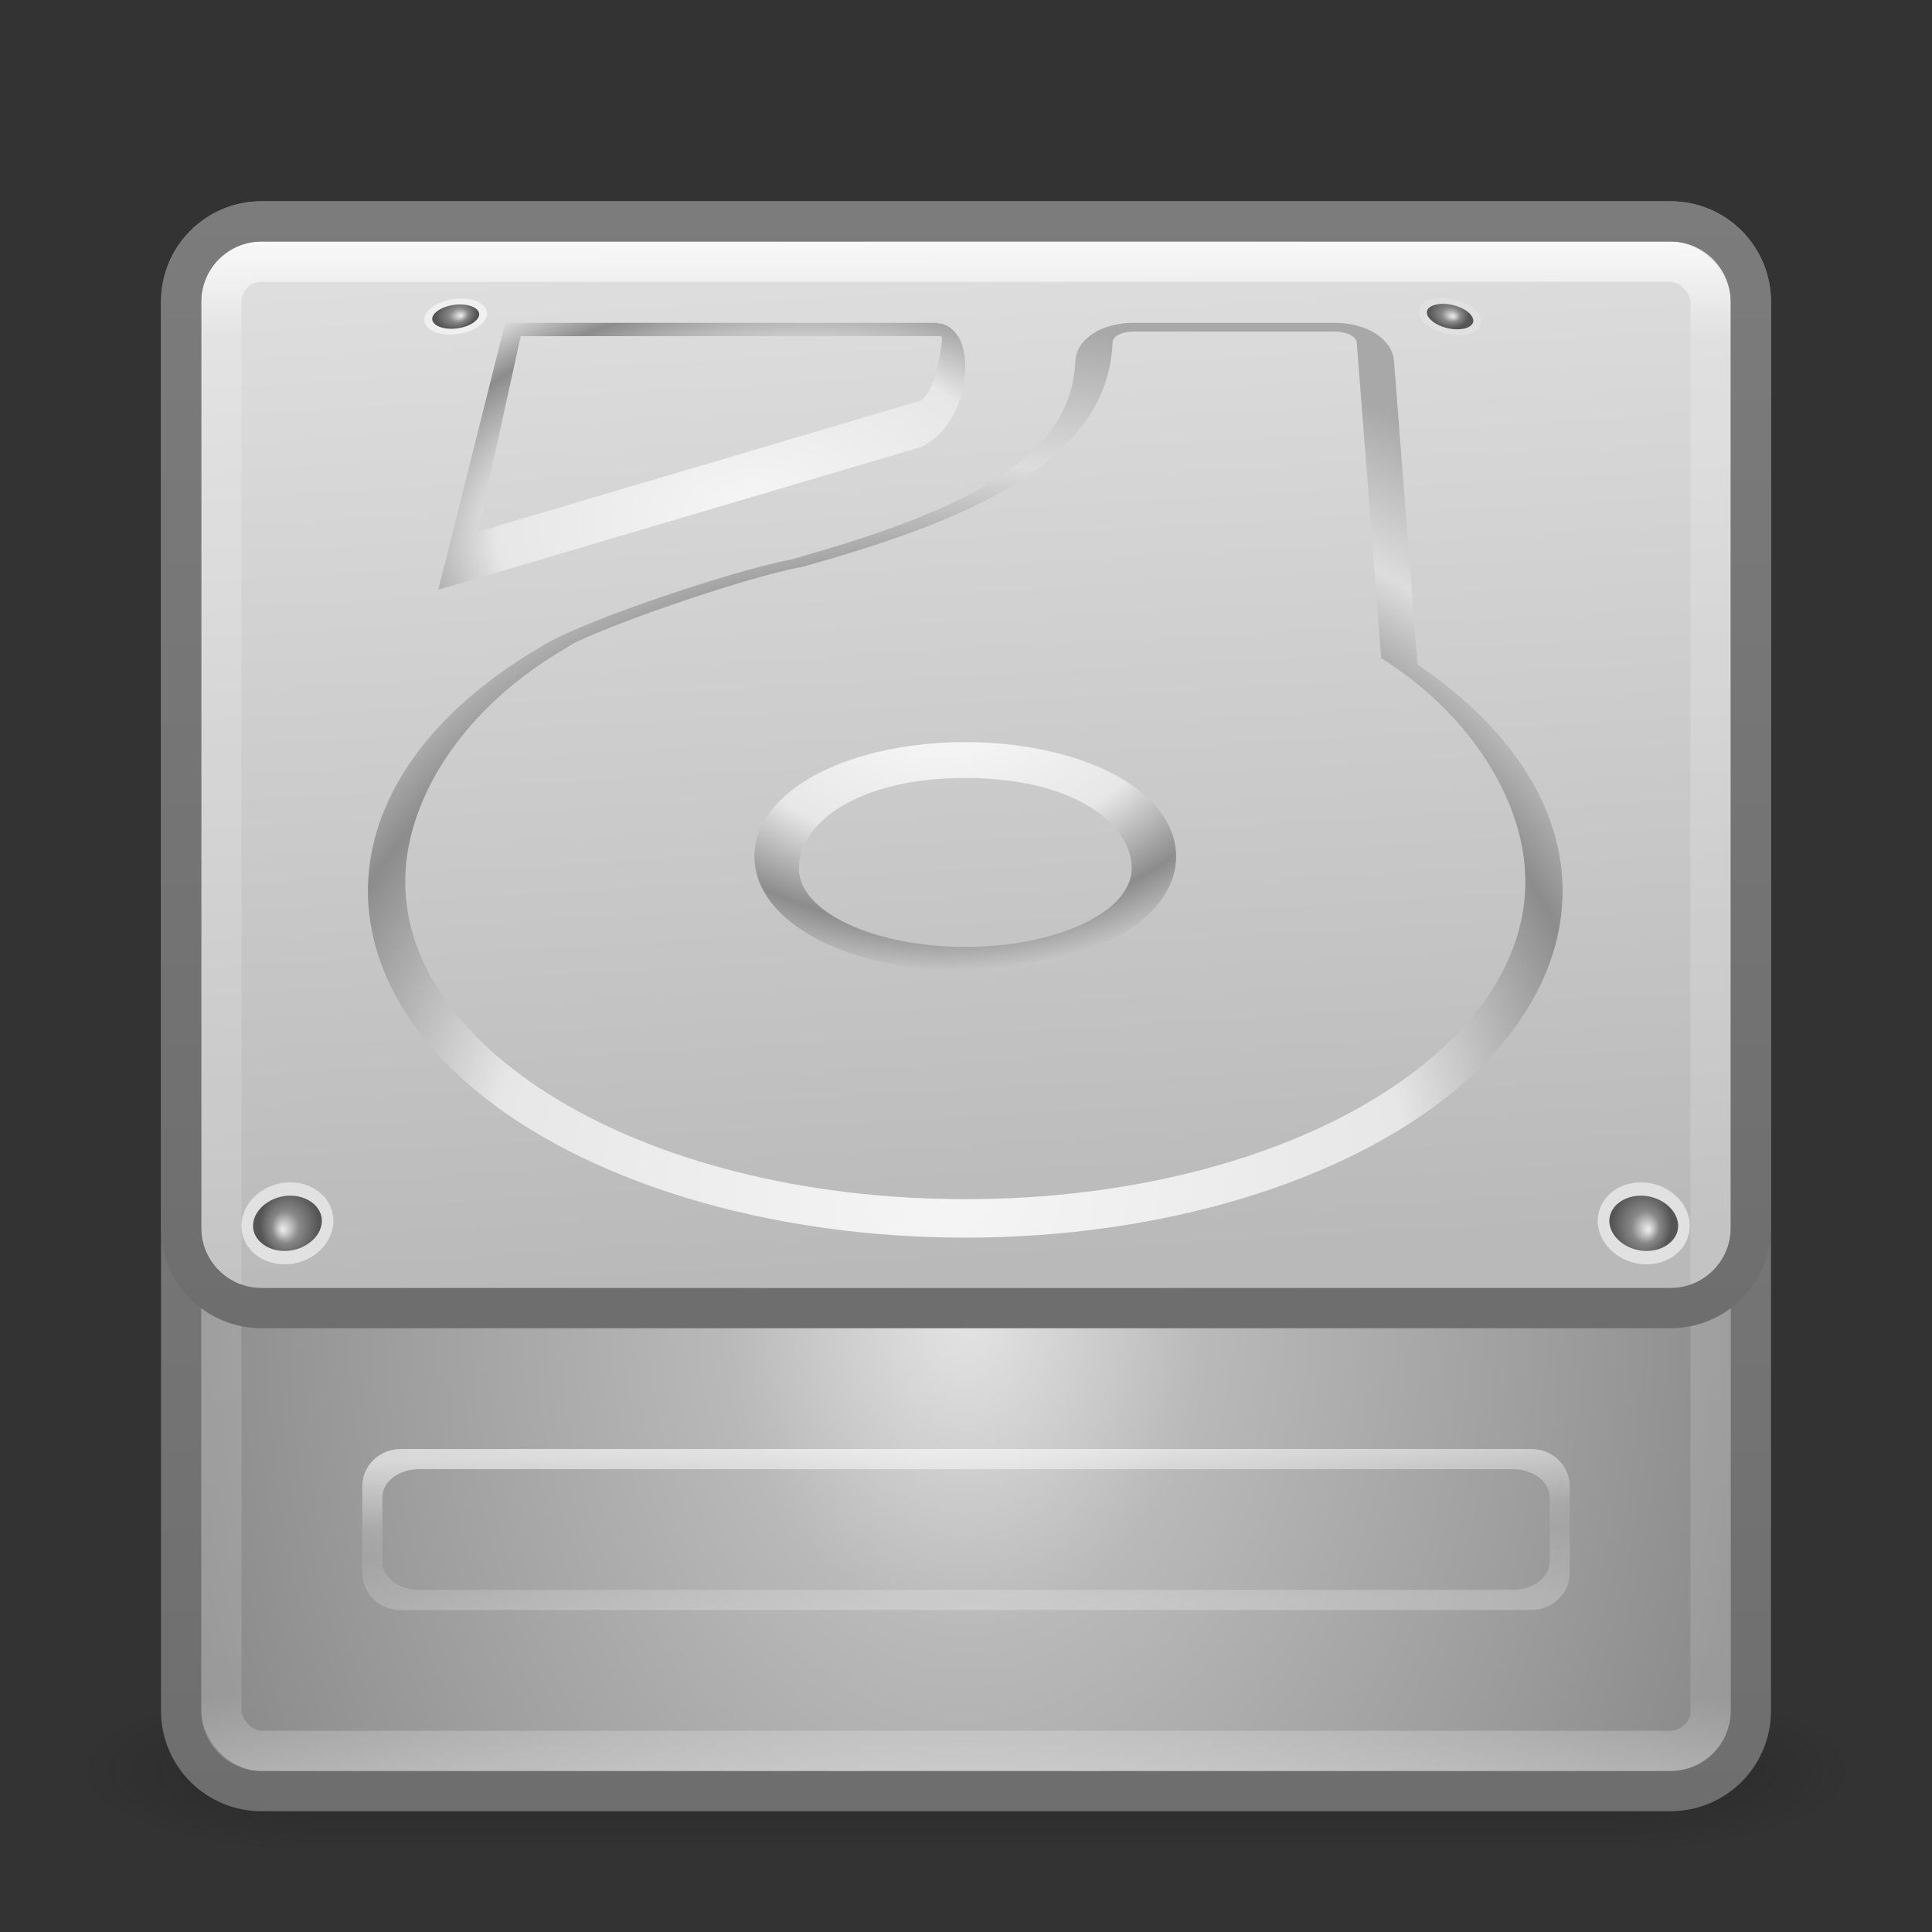 <?xml version="1.0" encoding="UTF-8" standalone="no"?>
<!-- Created with Inkscape (http://www.inkscape.org/) -->

<svg
   xmlns:dc="http://purl.org/dc/elements/1.1/"
   xmlns:cc="http://creativecommons.org/ns#"
   xmlns:rdf="http://www.w3.org/1999/02/22-rdf-syntax-ns#"
   xmlns:svg="http://www.w3.org/2000/svg"
   xmlns="http://www.w3.org/2000/svg"
   xmlns:xlink="http://www.w3.org/1999/xlink"
   xmlns:sodipodi="http://sodipodi.sourceforge.net/DTD/sodipodi-0.dtd"
   xmlns:inkscape="http://www.inkscape.org/namespaces/inkscape"
   version="1.1"
   width="48"
   height="48"
   id="svg4471"
   inkscape:version="0.91 r"
   sodipodi:docname="gnome-disks.svg">
  <rect width="100%" height="100%" fill="#333333" stroke="none"/>
  <sodipodi:namedview
     pagecolor="#ffc3ff"
     bordercolor="#666666"
     borderopacity="1"
     objecttolerance="10"
     gridtolerance="10"
     guidetolerance="10"
     inkscape:pageopacity="0"
     inkscape:pageshadow="2"
     inkscape:window-width="1600"
     inkscape:window-height="845"
     id="namedview114"
     showgrid="false"
     inkscape:zoom="1.75"
     inkscape:cx="25.589709"
     inkscape:cy="20.924566"
     inkscape:window-x="0"
     inkscape:window-y="30"
     inkscape:window-maximized="1"
     inkscape:current-layer="svg4471" />
  <defs
     id="defs4473">
    <linearGradient
       id="linearGradient4638">
      <stop
         offset="0"
         style="stop-color:#ffffff;stop-opacity:1"
         id="stop4640" />
      <stop
         offset="0.434"
         style="stop-color:#ffffff;stop-opacity:0.235"
         id="stop4642" />
      <stop
         offset="0.587"
         style="stop-color:#ffffff;stop-opacity:0.157"
         id="stop4644" />
      <stop
         offset="1"
         style="stop-color:#ffffff;stop-opacity:0.392"
         id="stop4646" />
    </linearGradient>
    <linearGradient
       x1="25.525"
       y1="35.429"
       x2="25.525"
       y2="15.738"
       id="linearGradient4330"
       xlink:href="#linearGradient3866-6"
       gradientUnits="userSpaceOnUse"
       gradientTransform="matrix(0.735,0,0,0.634,6.364,1.185)"
       spreadMethod="reflect" />
    <linearGradient
       id="linearGradient3866-6">
      <stop
         id="stop3868-7"
         style="stop-color:#969696;stop-opacity:1"
         offset="0" />
      <stop
         id="stop3872-0"
         style="stop-color:#858585;stop-opacity:0.635"
         offset="0.5" />
      <stop
         id="stop3870-0"
         style="stop-color:#939393;stop-opacity:0"
         offset="1" />
    </linearGradient>
    <linearGradient
       x1="24"
       y1="44"
       x2="24"
       y2="3.899"
       id="linearGradient4184"
       xlink:href="#linearGradient3856-8-9"
       gradientUnits="userSpaceOnUse"
       gradientTransform="matrix(-1,0,0,1,47.506,4.186)" />
    <linearGradient
       id="linearGradient3856-8-9">
      <stop
         id="stop3858-7-5"
         style="stop-color:#b67926;stop-opacity:1"
         offset="0" />
      <stop
         id="stop3860-2-2"
         style="stop-color:#eab41a;stop-opacity:1"
         offset="1" />
    </linearGradient>
    <linearGradient
       x1="24"
       y1="5"
       x2="24"
       y2="37.992"
       id="linearGradient3473-5"
       xlink:href="#linearGradient3924-803-9"
       gradientUnits="userSpaceOnUse"
       gradientTransform="translate(1.17e-5,1)" />
    <linearGradient
       id="linearGradient3924-803-9">
      <stop
         id="stop3252-4"
         style="stop-color:#ffffff;stop-opacity:1"
         offset="0" />
      <stop
         id="stop3254-4"
         style="stop-color:#ffffff;stop-opacity:0.235"
         offset="0.063" />
      <stop
         id="stop3256-1"
         style="stop-color:#ffffff;stop-opacity:0.157"
         offset="0.951" />
      <stop
         id="stop3258-8"
         style="stop-color:#ffffff;stop-opacity:0.392"
         offset="1" />
    </linearGradient>
    <linearGradient
       x1="24"
       y1="5"
       x2="24"
       y2="43"
       id="linearGradient3473"
       xlink:href="#linearGradient3924-803"
       gradientUnits="userSpaceOnUse"
       gradientTransform="translate(1.17e-5,1)" />
    <linearGradient
       id="linearGradient3924-803">
      <stop
         id="stop3252"
         style="stop-color:#ffffff;stop-opacity:1"
         offset="0" />
      <stop
         id="stop3254"
         style="stop-color:#ffffff;stop-opacity:0.235"
         offset="0.063" />
      <stop
         id="stop3256"
         style="stop-color:#ffffff;stop-opacity:0.157"
         offset="0.951" />
      <stop
         id="stop3258"
         style="stop-color:#ffffff;stop-opacity:0.392"
         offset="1" />
    </linearGradient>
    <linearGradient
       x1="15"
       y1="32"
       x2="16.486"
       y2="6.062"
       id="linearGradient4004-8"
       xlink:href="#linearGradient3909-3"
       gradientUnits="userSpaceOnUse"
       gradientTransform="matrix(1,0,0,-1,0,38.002)" />
    <linearGradient
       id="linearGradient3909-3">
      <stop
         id="stop3911-8"
         style="stop-color:#dfdfdf;stop-opacity:1"
         offset="0" />
      <stop
         id="stop3913-4"
         style="stop-color:#b9b9b9;stop-opacity:1"
         offset="1" />
    </linearGradient>
    <linearGradient
       x1="19.567"
       y1="38.228"
       x2="19.567"
       y2="34.481"
       id="linearGradient4004-9"
       xlink:href="#linearGradient4026"
       gradientUnits="userSpaceOnUse"
       gradientTransform="translate(0,-1)" />
    <linearGradient
       id="linearGradient4026">
      <stop
         id="stop4028"
         style="stop-color:#ffeeb6;stop-opacity:1"
         offset="0" />
      <stop
         id="stop4030"
         style="stop-color:#feeeb7;stop-opacity:1"
         offset="1" />
    </linearGradient>
    <linearGradient
       x1="24"
       y1="5"
       x2="24"
       y2="43"
       id="linearGradient3068"
       xlink:href="#linearGradient3924-803-0"
       gradientUnits="userSpaceOnUse"
       gradientTransform="matrix(0.838,0,0,0.514,3.892,7.676)" />
    <linearGradient
       id="linearGradient3924-803-0">
      <stop
         id="stop3252-06"
         style="stop-color:#ffffff;stop-opacity:1"
         offset="0" />
      <stop
         id="stop3254-1"
         style="stop-color:#ffffff;stop-opacity:0.235"
         offset="0.063" />
      <stop
         id="stop3256-0"
         style="stop-color:#ffffff;stop-opacity:0.157"
         offset="0.951" />
      <stop
         id="stop3258-2"
         style="stop-color:#ffffff;stop-opacity:0.392"
         offset="1" />
    </linearGradient>
    <linearGradient
       x1="16.626"
       y1="15.298"
       x2="20.055"
       y2="24.628"
       id="linearGradient3071"
       xlink:href="#linearGradient8265-821-176-38-919-66-249-7-7"
       gradientUnits="userSpaceOnUse"
       gradientTransform="matrix(0.695,0,0,0.705,7.294,5.974)" />
    <linearGradient
       id="linearGradient8265-821-176-38-919-66-249-7-7">
      <stop
         id="stop2687-1-9"
         style="stop-color:#ffffff;stop-opacity:1"
         offset="0" />
      <stop
         id="stop2689-5-4"
         style="stop-color:#ffffff;stop-opacity:0"
         offset="1" />
    </linearGradient>
    <linearGradient
       x1="25.525"
       y1="30.189"
       x2="25.525"
       y2="15.738"
       id="linearGradient3074"
       xlink:href="#linearGradient3333-4-4"
       gradientUnits="userSpaceOnUse"
       gradientTransform="matrix(0.735,0,0,0.634,6.364,-0.209)"
       spreadMethod="reflect" />
    <linearGradient
       id="linearGradient3333-4-4">
      <stop
         id="stop3335-4-6"
         style="stop-color:#ffffff;stop-opacity:1"
         offset="0" />
      <stop
         id="stop3337-7-2"
         style="stop-color:#ffffff;stop-opacity:0"
         offset="1" />
    </linearGradient>
    <linearGradient
       x1="23.904"
       y1="35.75"
       x2="23.904"
       y2="20.443"
       id="linearGradient3077"
       xlink:href="#linearGradient3495"
       gradientUnits="userSpaceOnUse"
       gradientTransform="matrix(0.733,0,0,0.677,6.47,1.347)" />
    <linearGradient
       id="linearGradient3495">
      <stop
         id="stop3497"
         style="stop-color:#000000;stop-opacity:1"
         offset="0" />
      <stop
         id="stop3874"
         style="stop-color:#000000;stop-opacity:0.498"
         offset="0.5" />
      <stop
         id="stop3499"
         style="stop-color:#000000;stop-opacity:0"
         offset="1" />
    </linearGradient>
    <linearGradient
       x1="25.525"
       y1="30.189"
       x2="25.525"
       y2="15.738"
       id="linearGradient3080"
       xlink:href="#linearGradient3333-4"
       gradientUnits="userSpaceOnUse"
       gradientTransform="matrix(0.735,0,0,0.634,6.364,2.364)"
       spreadMethod="reflect" />
    <linearGradient
       id="linearGradient3333-4">
      <stop
         id="stop3335-4"
         style="stop-color:#ffffff;stop-opacity:1"
         offset="0" />
      <stop
         id="stop3337-7"
         style="stop-color:#ffffff;stop-opacity:0"
         offset="1" />
    </linearGradient>
    <linearGradient
       x1="25.525"
       y1="30.189"
       x2="25.525"
       y2="15.738"
       id="linearGradient3083"
       xlink:href="#linearGradient3866"
       gradientUnits="userSpaceOnUse"
       gradientTransform="matrix(0.735,0,0,0.634,6.364,1.185)"
       spreadMethod="reflect" />
    <linearGradient
       id="linearGradient3866">
      <stop
         id="stop3868"
         style="stop-color:#a0a0a0;stop-opacity:1"
         offset="0" />
      <stop
         id="stop3872"
         style="stop-color:#8f8f8f;stop-opacity:0.635"
         offset="0.5" />
      <stop
         id="stop3870"
         style="stop-color:#9d9d9d;stop-opacity:0"
         offset="1" />
    </linearGradient>
    <linearGradient
       x1="20.053"
       y1="10.637"
       x2="20.053"
       y2="45.244"
       id="linearGradient3086"
       xlink:href="#linearGradient3600"
       gradientUnits="userSpaceOnUse"
       gradientTransform="matrix(0.711,0,0,0.604,6.933,3.07)" />
    <linearGradient
       id="linearGradient3600">
      <stop
         id="stop3602"
         style="stop-color:#f4f4f4;stop-opacity:1"
         offset="0" />
      <stop
         id="stop3604"
         style="stop-color:#dbdbdb;stop-opacity:1"
         offset="1" />
    </linearGradient>
    <radialGradient
       cx="19.74"
       cy="8.45"
       r="20"
       fx="19.74"
       fy="8.45"
       id="radialGradient3155"
       xlink:href="#linearGradient3846"
       gradientUnits="userSpaceOnUse"
       gradientTransform="matrix(3.8129384e-8,1.536,-1.126,0,33.516,2.069)" />
    <linearGradient
       id="linearGradient3846">
      <stop
         id="stop3848"
         style="stop-color:#e5e5e5;stop-opacity:1"
         offset="0" />
      <stop
         id="stop3850"
         style="stop-color:#b9b9b9;stop-opacity:1"
         offset="0.262" />
      <stop
         id="stop3852"
         style="stop-color:#9c9c9c;stop-opacity:1"
         offset="0.661" />
      <stop
         id="stop3854"
         style="stop-color:#828282;stop-opacity:1"
         offset="1" />
    </linearGradient>
    <linearGradient
       x1="24"
       y1="44"
       x2="24"
       y2="3.899"
       id="linearGradient3157"
       xlink:href="#linearGradient3856"
       gradientUnits="userSpaceOnUse"
       gradientTransform="translate(-4.3e-5,1)" />
    <linearGradient
       id="linearGradient3856">
      <stop
         id="stop3858"
         style="stop-color:#6e6e6e;stop-opacity:1"
         offset="0" />
      <stop
         id="stop3860"
         style="stop-color:#828282;stop-opacity:1"
         offset="1" />
    </linearGradient>
    <radialGradient
       cx="4.993"
       cy="43.5"
       r="2.5"
       fx="4.993"
       fy="43.5"
       id="radialGradient3013-896"
       xlink:href="#linearGradient3688-166-749-2-324"
       gradientUnits="userSpaceOnUse"
       gradientTransform="matrix(2.004,0,0,1.4,27.988,-17.4)" />
    <linearGradient
       id="linearGradient3688-166-749-2-324">
      <stop
         id="stop3216"
         style="stop-color:#181818;stop-opacity:1"
         offset="0" />
      <stop
         id="stop3218"
         style="stop-color:#181818;stop-opacity:0"
         offset="1" />
    </linearGradient>
    <radialGradient
       cx="4.993"
       cy="43.5"
       r="2.5"
       fx="4.993"
       fy="43.5"
       id="radialGradient3015-826"
       xlink:href="#linearGradient3688-464-309-8-331"
       gradientUnits="userSpaceOnUse"
       gradientTransform="matrix(2.004,0,0,1.4,-20.012,-104.4)" />
    <linearGradient
       id="linearGradient3688-464-309-8-331">
      <stop
         id="stop3222"
         style="stop-color:#181818;stop-opacity:1"
         offset="0" />
      <stop
         id="stop3224"
         style="stop-color:#181818;stop-opacity:0"
         offset="1" />
    </linearGradient>
    <linearGradient
       id="linearGradient3702-501-757-6-946">
      <stop
         id="stop3228"
         style="stop-color:#181818;stop-opacity:0"
         offset="0" />
      <stop
         id="stop3230"
         style="stop-color:#181818;stop-opacity:1"
         offset="0.5" />
      <stop
         id="stop3232"
         style="stop-color:#181818;stop-opacity:0"
         offset="1" />
    </linearGradient>
    <linearGradient
       x1="25.058"
       y1="47.028"
       x2="25.058"
       y2="39.999"
       id="linearGradient4469"
       xlink:href="#linearGradient3702-501-757-6-946"
       gradientUnits="userSpaceOnUse" />
    <radialGradient
       cx="113.065"
       cy="97.588"
       r="2.563"
       fx="113.667"
       fy="98"
       id="radialGradient4241"
       gradientUnits="userSpaceOnUse">
      <stop
         id="stop4243"
         style="stop-color:#eeeeee;stop-opacity:1"
         offset="0" />
      <stop
         id="stop4245"
         style="stop-color:#cecece;stop-opacity:1"
         offset="0.16" />
      <stop
         id="stop4247"
         style="stop-color:#888888;stop-opacity:1"
         offset="0.468" />
      <stop
         id="stop4249"
         style="stop-color:#555555;stop-opacity:1"
         offset="1" />
    </radialGradient>
    <radialGradient
       cx="113.065"
       cy="97.588"
       r="2.563"
       fx="113.667"
       fy="98"
       id="radialGradient4680"
       gradientUnits="userSpaceOnUse">
      <stop
         id="stop4682"
         style="stop-color:#eeeeee;stop-opacity:1"
         offset="0" />
      <stop
         id="stop4684"
         style="stop-color:#cecece;stop-opacity:1"
         offset="0.16" />
      <stop
         id="stop4686"
         style="stop-color:#888888;stop-opacity:1"
         offset="0.468" />
      <stop
         id="stop4688"
         style="stop-color:#555555;stop-opacity:1"
         offset="1" />
    </radialGradient>
    <radialGradient
       cx="113.065"
       cy="97.588"
       r="2.563"
       fx="113.667"
       fy="98"
       id="radialGradient4691"
       gradientUnits="userSpaceOnUse">
      <stop
         id="stop4693"
         style="stop-color:#eeeeee;stop-opacity:1"
         offset="0" />
      <stop
         id="stop4695"
         style="stop-color:#cecece;stop-opacity:1"
         offset="0.16" />
      <stop
         id="stop4697"
         style="stop-color:#888888;stop-opacity:1"
         offset="0.468" />
      <stop
         id="stop4699"
         style="stop-color:#555555;stop-opacity:1"
         offset="1" />
    </radialGradient>
    <radialGradient
       cx="113.065"
       cy="97.588"
       r="2.563"
       fx="113.667"
       fy="98"
       id="radialGradient4702"
       gradientUnits="userSpaceOnUse">
      <stop
         id="stop4704"
         style="stop-color:#eeeeee;stop-opacity:1"
         offset="0" />
      <stop
         id="stop4706"
         style="stop-color:#cecece;stop-opacity:1"
         offset="0.16" />
      <stop
         id="stop4708"
         style="stop-color:#888888;stop-opacity:1"
         offset="0.468" />
      <stop
         id="stop4710"
         style="stop-color:#555555;stop-opacity:1"
         offset="1" />
    </radialGradient>
    <radialGradient
       r="78.728"
       gradientTransform="matrix(0.169,0,0,-0.119,0.32,38.144)"
       cx="142.62"
       cy="191.85"
       gradientUnits="userSpaceOnUse"
       id="radialGradient2920-4">
      <stop
         offset="0"
         style="stop-color:#fff"
         id="stop7611-2" />
      <stop
         offset=".47"
         style="stop-color:#e7e7e7"
         id="stop7677-6" />
      <stop
         offset=".672"
         style="stop-color:#8c8c8c"
         id="stop7613-0" />
      <stop
         offset=".835"
         style="stop-color:#ddd"
         id="stop7617-9" />
      <stop
         offset="1"
         style="stop-color:#a8a8a8"
         id="stop7615-2" />
    </radialGradient>
    <radialGradient
       r="2.563"
       gradientTransform="matrix(-0.329,0,0,0.35,-4.792,-8.532)"
       cx="113.07"
       cy="97.588"
       gradientUnits="userSpaceOnUse"
       xlink:href="#radialGradient4241-0"
       fy="98"
       fx="113.67"
       id="radialGradient2965-5" />
    <radialGradient
       r="2.563"
       cx="113.07"
       cy="97.588"
       gradientUnits="userSpaceOnUse"
       fy="98"
       fx="113.67"
       id="radialGradient4241-0">
      <stop
         offset="0"
         style="stop-color:#eee"
         id="stop4243-7" />
      <stop
         offset=".16"
         style="stop-color:#cecece"
         id="stop4245-9" />
      <stop
         offset=".468"
         style="stop-color:#888"
         id="stop4247-5" />
      <stop
         offset="1"
         style="stop-color:#555"
         id="stop4249-4" />
    </radialGradient>
    <radialGradient
       r="2.563"
       gradientTransform="matrix(0.223,-0.038,0.025,0.149,-64.901,-8.494)"
       cx="113.07"
       cy="97.588"
       gradientUnits="userSpaceOnUse"
       xlink:href="#radialGradient4241-0"
       fy="98"
       fx="113.67"
       id="radialGradient2959-4" />
    <radialGradient
       r="2.563"
       cx="113.07"
       cy="97.588"
       gradientUnits="userSpaceOnUse"
       fy="98"
       fx="113.67"
       id="radialGradient4725">
      <stop
         offset="0"
         style="stop-color:#eee"
         id="stop4727" />
      <stop
         offset=".16"
         style="stop-color:#cecece"
         id="stop4729" />
      <stop
         offset=".468"
         style="stop-color:#888"
         id="stop4731" />
      <stop
         offset="1"
         style="stop-color:#555"
         id="stop4733" />
    </radialGradient>
    <radialGradient
       r="2.563"
       gradientTransform="matrix(0.223,0.034,-0.023,0.149,-31.964,-16.658)"
       cx="113.07"
       cy="97.588"
       gradientUnits="userSpaceOnUse"
       xlink:href="#radialGradient4241-0"
       fy="98"
       fx="113.67"
       id="radialGradient2953-7" />
    <radialGradient
       r="2.563"
       cx="113.07"
       cy="97.588"
       gradientUnits="userSpaceOnUse"
       fy="98"
       fx="113.67"
       id="radialGradient4736">
      <stop
         offset="0"
         style="stop-color:#eee"
         id="stop4738" />
      <stop
         offset=".16"
         style="stop-color:#cecece"
         id="stop4740" />
      <stop
         offset=".468"
         style="stop-color:#888"
         id="stop4742" />
      <stop
         offset="1"
         style="stop-color:#555"
         id="stop4744" />
    </radialGradient>
    <radialGradient
       r="2.563"
       gradientTransform="matrix(0.329,0,0,0.35,-40.7,-8.532)"
       cx="113.07"
       cy="97.588"
       gradientUnits="userSpaceOnUse"
       xlink:href="#radialGradient4241-0"
       fy="98"
       fx="113.67"
       id="radialGradient2947-0" />
    <radialGradient
       r="2.563"
       cx="113.07"
       cy="97.588"
       gradientUnits="userSpaceOnUse"
       fy="98"
       fx="113.67"
       id="radialGradient4747">
      <stop
         offset="0"
         style="stop-color:#eee"
         id="stop4749" />
      <stop
         offset=".16"
         style="stop-color:#cecece"
         id="stop4751" />
      <stop
         offset=".468"
         style="stop-color:#888"
         id="stop4753" />
      <stop
         offset="1"
         style="stop-color:#555"
         id="stop4755" />
    </radialGradient>
    <linearGradient
       id="linearGradient9641">
      <stop
         style="stop-color:#babdb6;stop-opacity:1"
         offset="0"
         id="stop9643" />
      <stop
         style="stop-color:#555753;stop-opacity:1"
         offset="1"
         id="stop9645" />
    </linearGradient>
    <linearGradient
       id="linearGradient3804">
      <stop
         id="stop3806"
         offset="0"
         style="stop-color:#2f302e;stop-opacity:1;" />
      <stop
         id="stop3808"
         offset="1"
         style="stop-color:#555753;stop-opacity:1;" />
    </linearGradient>
    <linearGradient
       id="linearGradient4122">
      <stop
         style="stop-color:white;stop-opacity:1"
         offset="0"
         id="stop4124" />
      <stop
         id="stop4130"
         offset="0.25"
         style="stop-color:#babdb6;stop-opacity:1" />
      <stop
         style="stop-color:#eeeeec;stop-opacity:1"
         offset="0.375"
         id="stop4132" />
      <stop
         id="stop4126"
         offset="0.5"
         style="stop-color:#babdb6;stop-opacity:1" />
      <stop
         style="stop-color:#eeeeec;stop-opacity:1"
         offset="1"
         id="stop4128" />
    </linearGradient>
    <linearGradient
       id="linearGradient8838">
      <stop
         id="stop8840"
         style="stop-color:#000000;stop-opacity:1"
         offset="0" />
      <stop
         id="stop8842"
         style="stop-color:#000000;stop-opacity:0"
         offset="1" />
    </linearGradient>
    <linearGradient
       id="linearGradient5690">
      <stop
         style="stop-color:white;stop-opacity:1;"
         offset="0"
         id="stop5692" />
      <stop
         style="stop-color:#555753;stop-opacity:1"
         offset="1"
         id="stop5694" />
    </linearGradient>
    <linearGradient
       id="linearGradient4070">
      <stop
         id="stop4072"
         offset="0"
         style="stop-color:white;stop-opacity:1" />
      <stop
         style="stop-color:white;stop-opacity:1;"
         offset="0.5"
         id="stop4074" />
      <stop
         id="stop4076"
         offset="1"
         style="stop-color:#888a85;stop-opacity:1" />
    </linearGradient>
    <linearGradient
       id="linearGradient4078">
      <stop
         id="stop4080"
         offset="0"
         style="stop-color:#d3d7cf;stop-opacity:1" />
      <stop
         style="stop-color:#babdb6;stop-opacity:1"
         offset="0.5"
         id="stop4082" />
      <stop
         id="stop4084"
         offset="1"
         style="stop-color:#eeeeec;stop-opacity:0" />
    </linearGradient>
    <linearGradient
       inkscape:collect="always"
       xlink:href="#linearGradient4638"
       id="linearGradient4636"
       x1="24.4"
       y1="35.917"
       x2="24.498"
       y2="39.961"
       gradientUnits="userSpaceOnUse" />
    <linearGradient
       inkscape:collect="always"
       xlink:href="#linearGradient3856"
       id="linearGradient4348"
       gradientUnits="userSpaceOnUse"
       gradientTransform="translate(-4.3e-5,-11)"
       x1="24"
       y1="44"
       x2="24"
       y2="3.899" />
    <radialGradient
       cx="141.747"
       cy="206.426"
       r="78.728"
       fx="141.747"
       fy="206.426"
       id="radialGradient2923"
       xlink:href="#linearGradient4035"
       gradientUnits="userSpaceOnUse"
       gradientTransform="matrix(0.352,-0.005,0.003,0.289,-27.024,-25.218)" />
    <linearGradient
       id="linearGradient4035">
      <stop
         id="stop4037"
         style="stop-color:#f5f5f5;stop-opacity:1"
         offset="0" />
      <stop
         id="stop4039"
         style="stop-color:#e7e7e7;stop-opacity:1"
         offset="0.47" />
      <stop
         id="stop4041"
         style="stop-color:#8c8c8c;stop-opacity:1"
         offset="0.693" />
      <stop
         id="stop4043"
         style="stop-color:#dddddd;stop-opacity:1"
         offset="0.835" />
      <stop
         id="stop4045"
         style="stop-color:#a8a8a8;stop-opacity:1"
         offset="1" />
    </linearGradient>
    <radialGradient
       cx="142.622"
       cy="191.854"
       r="78.728"
       fx="142.622"
       fy="191.854"
       id="radialGradient2920"
       xlink:href="#linearGradient7609"
       gradientUnits="userSpaceOnUse"
       gradientTransform="matrix(0.185,0,0,-0.131,-3.111,45.048)" />
    <linearGradient
       id="linearGradient7609">
      <stop
         id="stop7611"
         style="stop-color:#ffffff;stop-opacity:1"
         offset="0" />
      <stop
         id="stop7677"
         style="stop-color:#e7e7e7;stop-opacity:1"
         offset="0.47" />
      <stop
         id="stop7613"
         style="stop-color:#8c8c8c;stop-opacity:1"
         offset="0.672" />
      <stop
         id="stop7617"
         style="stop-color:#dddddd;stop-opacity:1"
         offset="0.835" />
      <stop
         id="stop7615"
         style="stop-color:#a8a8a8;stop-opacity:1"
         offset="1" />
    </linearGradient>
    <radialGradient
       cx="113.065"
       cy="97.588"
       r="2.563"
       fx="113.667"
       fy="98"
       id="radialGradient2965"
       xlink:href="#radialGradient4241-8"
       gradientUnits="userSpaceOnUse"
       gradientTransform="matrix(-0.329,0,0,0.35,41.963,0.494)" />
    <radialGradient
       cx="113.065"
       cy="97.588"
       r="2.563"
       fx="113.667"
       fy="98"
       id="radialGradient4241-8"
       gradientUnits="userSpaceOnUse">
      <stop
         id="stop4243-4"
         style="stop-color:#eeeeee;stop-opacity:1"
         offset="0" />
      <stop
         id="stop4245-8"
         style="stop-color:#cecece;stop-opacity:1"
         offset="0.16" />
      <stop
         id="stop4247-3"
         style="stop-color:#888888;stop-opacity:1"
         offset="0.468" />
      <stop
         id="stop4249-0"
         style="stop-color:#555555;stop-opacity:1"
         offset="1" />
    </radialGradient>
    <radialGradient
       cx="113.065"
       cy="97.588"
       r="2.563"
       fx="113.667"
       fy="98"
       id="radialGradient2959"
       xlink:href="#radialGradient4241-8"
       gradientUnits="userSpaceOnUse"
       gradientTransform="matrix(0.223,-0.038,0.025,0.149,-18.146,0.532)" />
    <radialGradient
       cx="113.065"
       cy="97.588"
       r="2.563"
       fx="113.667"
       fy="98"
       id="radialGradient4251"
       gradientUnits="userSpaceOnUse">
      <stop
         id="stop4253"
         style="stop-color:#eeeeee;stop-opacity:1"
         offset="0" />
      <stop
         id="stop4255"
         style="stop-color:#cecece;stop-opacity:1"
         offset="0.16" />
      <stop
         id="stop4257"
         style="stop-color:#888888;stop-opacity:1"
         offset="0.468" />
      <stop
         id="stop4259"
         style="stop-color:#555555;stop-opacity:1"
         offset="1" />
    </radialGradient>
    <radialGradient
       cx="113.065"
       cy="97.588"
       r="2.563"
       fx="113.667"
       fy="98"
       id="radialGradient2953"
       xlink:href="#radialGradient4241-8"
       gradientUnits="userSpaceOnUse"
       gradientTransform="matrix(0.223,0.034,-0.023,0.149,14.791,-7.632)" />
    <radialGradient
       cx="113.065"
       cy="97.588"
       r="2.563"
       fx="113.667"
       fy="98"
       id="radialGradient4262"
       gradientUnits="userSpaceOnUse">
      <stop
         id="stop4264"
         style="stop-color:#eeeeee;stop-opacity:1"
         offset="0" />
      <stop
         id="stop4266"
         style="stop-color:#cecece;stop-opacity:1"
         offset="0.16" />
      <stop
         id="stop4268"
         style="stop-color:#888888;stop-opacity:1"
         offset="0.468" />
      <stop
         id="stop4270"
         style="stop-color:#555555;stop-opacity:1"
         offset="1" />
    </radialGradient>
    <radialGradient
       cx="127.317"
       cy="143.828"
       r="78.728"
       fx="127.317"
       fy="143.828"
       id="radialGradient2902"
       xlink:href="#linearGradient4035"
       gradientUnits="userSpaceOnUse"
       gradientTransform="matrix(0.191,-0.025,0.006,0.101,-7.437,4.429)" />
    <radialGradient
       cx="113.065"
       cy="97.588"
       r="2.563"
       fx="113.667"
       fy="98"
       id="radialGradient2947"
       xlink:href="#radialGradient4241-8"
       gradientUnits="userSpaceOnUse"
       gradientTransform="matrix(0.329,0,0,0.35,6.055,0.494)" />
    <radialGradient
       cx="113.065"
       cy="97.588"
       r="2.563"
       fx="113.667"
       fy="98"
       id="radialGradient4286"
       gradientUnits="userSpaceOnUse">
      <stop
         id="stop4288"
         style="stop-color:#eeeeee;stop-opacity:1"
         offset="0" />
      <stop
         id="stop4290"
         style="stop-color:#cecece;stop-opacity:1"
         offset="0.16" />
      <stop
         id="stop4292"
         style="stop-color:#888888;stop-opacity:1"
         offset="0.468" />
      <stop
         id="stop4294"
         style="stop-color:#555555;stop-opacity:1"
         offset="1" />
    </radialGradient>
  </defs>
  <g
     style="opacity:0.4"
     id="g3712-0"
     transform="matrix(1.158,0,0,0.571,-3.789,19.143)">
    <rect
       style="fill:url(#radialGradient3013-896);fill-opacity:1;stroke:none"
       id="rect2801-4"
       y="40"
       x="38"
       height="7"
       width="5" />
    <rect
       style="fill:url(#radialGradient3015-826);fill-opacity:1;stroke:none"
       id="rect3696-8"
       transform="scale(-1,-1)"
       y="-47"
       x="-10"
       height="7"
       width="5" />
    <rect
       style="fill:url(#linearGradient4469);fill-opacity:1;stroke:none"
       id="rect3700-7"
       y="40"
       x="10"
       height="7"
       width="28" />
  </g>
  <path
     style="color:#000000;display:inline;overflow:visible;visibility:visible;fill:url(#radialGradient3155);fill-opacity:1;fill-rule:nonzero;stroke:url(#linearGradient3157);stroke-width:1;stroke-linecap:round;stroke-linejoin:round;stroke-miterlimit:4;stroke-dasharray:none;stroke-dashoffset:0;stroke-opacity:1;marker:none;enable-background:accumulate"
     d="m 6.5,5.5 35,-1e-6 c 1.108,0 2,0.892 2,2 l 0,35 c 0,1.108 -0.892,2 -2,2 l -35,0 c -1.108,0 -2,-0.892 -2,-2 l 0,-35 c 0,-1.108 0.892,-2 2,-2 z"
     id="rect5505-21"
     inkscape:connector-curvature="0"
     sodipodi:nodetypes="sssssssss" />
  <path
     style="color:#000000;display:inline;overflow:visible;visibility:visible;fill:url(#linearGradient4004-8);fill-opacity:1;fill-rule:nonzero;stroke:none;stroke-width:1;marker:none;enable-background:accumulate"
     id="rect3856"
     inkscape:connector-curvature="0"
     d="m 6.5,32.002 c -0.831,0 -1.5,-0.669 -1.5,-1.5 l 0,-23 c 0,-0.831 0.669,-1.5 1.5,-1.5 l 4,0 2.188,0 1.812,0 c 19,0 18.296,-0.004 19,0 l 1.5,0 2.5,0 4,0 c 0.831,0 1.5,0.669 1.5,1.5 l 0,23 c 0,0.831 -0.669,1.5 -1.5,1.5 z"
     sodipodi:nodetypes="ssssccccccsssss" />
  <rect
     style="opacity:0.8;fill:none;stroke:url(#linearGradient3473);stroke-width:1;stroke-linecap:round;stroke-linejoin:round;stroke-miterlimit:4;stroke-dasharray:none;stroke-dashoffset:0;stroke-opacity:1"
     id="rect6741-1"
     y="6.5"
     x="5.5"
     ry="1"
     rx="1"
     height="37"
     width="37" />
  <path
     style="opacity:0.6;fill:url(#linearGradient4636);fill-opacity:1;stroke:none;stroke-width:1.044;stroke-linecap:round;stroke-linejoin:round;stroke-miterlimit:4;stroke-dasharray:none;stroke-opacity:1"
     d="M 9.955 36 C 9.426 36 9 36.414 9 36.928 L 9 39.072 C 9 39.586 9.426 40 9.955 40 L 38.045 40 C 38.574 40 39 39.586 39 39.072 L 39 36.928 C 39 36.414 38.574 36 38.045 36 L 9.955 36 z M 10.422 36.5 L 37.578 36.5 C 38.089 36.5 38.5 36.81 38.5 37.195 L 38.5 38.805 C 38.5 39.19 38.089 39.5 37.578 39.5 L 10.422 39.5 C 9.911 39.5 9.5 39.19 9.5 38.805 L 9.5 37.195 C 9.5 36.81 9.911 36.5 10.422 36.5 z "
     id="rect4624" />
  <path
     style="color:#000000;display:inline;overflow:visible;visibility:visible;fill:none;fill-opacity:1;fill-rule:nonzero;stroke:url(#linearGradient4348);stroke-width:1;stroke-linecap:round;stroke-linejoin:round;stroke-miterlimit:4;stroke-dasharray:none;stroke-dashoffset:0;stroke-opacity:1;marker:none;enable-background:accumulate"
     d="m 6.5,5.5 35,0 c 1.108,0 2,0.892 2,2 l 0,23 c 0,1.108 -0.892,2 -2,2 l -35,0 c -1.108,0 -2,-0.892 -2,-2 l 0,-23 c 0,-1.108 0.892,-2 2,-2 z"
     id="rect4346"
     inkscape:connector-curvature="0"
     sodipodi:nodetypes="sssssssss" />
  <g
     transform="matrix(0.873,0,0,0.947,3.03,-2.396)"
     id="g4209">
    <path
       style="fill:url(#radialGradient2923);fill-opacity:1"
       id="path9001"
       inkscape:connector-curvature="0"
       d="m 40.971,25.374 c -0.218,-1.998 -1.677,-3.903 -4.1,-5.406 C 36.822,19.389 36.201,11.997 36.201,11.997 36.153,11.429 35.429,11 34.516,11 l -5.731,0 c -0.92,0 -1.631,0.435 -1.654,1.011 -0.105,2.603 -3.312,3.962 -8.096,5.199 -1.676,0.29 -6.046,1.655 -7.049,2.254 -2.952,1.574 -4.713,3.671 -4.957,5.91 -0.222,2.036 0.845,4.074 3.004,5.737 C 13.193,33.546 18.414,35 24,35 29.586,35 34.807,33.546 37.968,31.111 39.939,29.592 41,27.76 41,25.903 c 0,-0.176 -0.01,-0.353 -0.029,-0.529 l 5.7e-5,0 z M 24,33.99 c -9.303,0 -16.427,-4.08 -15.912,-8.81 0.222,-2.039 1.854,-4.216 4.557,-5.651 0.506,-0.381 5.077,-1.865 6.717,-2.126 4.545,-1.172 8.701,-2.693 8.831,-5.899 0.006,-0.154 0.268,-0.275 0.592,-0.275 l 5.731,0 c 0.332,0 0.612,0.128 0.625,0.285 l 0.696,8.282 c 2.409,1.396 3.868,3.479 4.076,5.384 0.516,4.73 -6.608,8.81 -15.912,8.81 l 0,0 z" />
    <path
       style="display:inline;overflow:visible;visibility:visible;fill:url(#radialGradient2920);fill-opacity:1;fill-rule:nonzero;stroke-width:1;stroke-linecap:butt;stroke-linejoin:miter;stroke-miterlimit:4;stroke-dasharray:none;stroke-dashoffset:0;stroke-opacity:1;marker:none;enable-background:accumulate"
       id="path9003"
       inkscape:connector-curvature="0"
       d="M 24,28 C 20.635,28 18.055,26.733 18.001,25.052 18,25.034 18,25.016 18,24.998 18,24.39 18.338,23.812 18.981,23.322 20.067,22.494 21.944,22 24,22 c 2.056,0 3.932,0.494 5.019,1.322 0.661,0.504 1,1.102 0.98,1.73 -0.055,1.681 -2.635,2.948 -5.999,2.948 l 0,3e-6 z m 0,-5.06 c -3.162,0 -4.773,1.256 -4.735,2.402 0.037,1.129 2.156,2.03 4.735,2.03 2.578,0 4.698,-0.902 4.735,-2.03 0.037,-1.147 -1.573,-2.402 -4.735,-2.402 l 0,0 z" />
    <path
       style="fill:#e1e1e1;fill-opacity:1"
       id="path9007"
       inkscape:connector-curvature="0"
       d="M 6.016,34.619 C 5.974,35.215 5.353,35.7 4.628,35.7 c -0.725,0 -1.273,-0.485 -1.225,-1.081 0.048,-0.592 0.67,-1.07 1.387,-1.07 0.718,2.81e-4 1.267,0.478 1.226,1.07 z" />
    <path
       style="fill:url(#radialGradient2965);fill-opacity:1"
       id="path9009"
       inkscape:connector-curvature="0"
       d="m 5.547,34.201 c 0.066,0.076 0.142,0.197 0.142,0.357 0,0.012 -6.602e-4,0.023 -0.001,0.035 -0.029,0.41 -0.514,0.757 -1.06,0.757 -0.311,0 -0.595,-0.114 -0.759,-0.305 -0.071,-0.081 -0.152,-0.216 -0.137,-0.396 0.033,-0.407 0.518,-0.751 1.059,-0.751 0.308,2.8e-4 0.591,0.113 0.757,0.302 l 2.6e-6,0 z" />
    <path
       style="fill:#f0f0f0;fill-opacity:1"
       id="path9019"
       inkscape:connector-curvature="0"
       d="m 8.614,10.982 c 0.071,0.249 0.526,0.385 1.016,0.302 0.49,-0.083 0.826,-0.352 0.751,-0.6 -0.075,-0.247 -0.53,-0.38 -1.015,-0.298 -0.486,0.082 -0.822,0.348 -0.752,0.596 z" />
    <path
       style="fill:url(#radialGradient2959);fill-opacity:1"
       id="path9021"
       inkscape:connector-curvature="0"
       d="m 8.901,10.75 c -0.039,0.04 -0.082,0.1 -0.07,0.169 8.287e-4,0.005 0.002,0.01 0.003,0.015 0.049,0.172 0.402,0.264 0.771,0.202 0.21,-0.035 0.394,-0.116 0.492,-0.216 0.042,-0.043 0.087,-0.11 0.064,-0.184 -0.052,-0.17 -0.404,-0.261 -0.77,-0.199 -0.209,0.035 -0.392,0.115 -0.49,0.215 l -1.8e-6,1e-6 z" />
    <path
       style="fill:#e1e1e1;fill-opacity:1"
       id="path9025"
       inkscape:connector-curvature="0"
       d="m 36.912,10.697 c -0.011,0.259 0.378,0.531 0.87,0.607 0.491,0.076 0.895,-0.074 0.901,-0.334 0.006,-0.258 -0.383,-0.527 -0.87,-0.602 -0.487,-0.075 -0.89,0.072 -0.901,0.329 z" />
    <path
       style="fill:url(#radialGradient2953);fill-opacity:1"
       id="path9027"
       inkscape:connector-curvature="0"
       d="m 37.258,10.567 c -0.05,0.025 -0.109,0.069 -0.12,0.138 -7.6e-4,0.005 -0.001,0.01 -0.001,0.015 -0.008,0.178 0.299,0.377 0.668,0.434 0.211,0.032 0.411,0.014 0.535,-0.051 0.053,-0.027 0.117,-0.077 0.119,-0.155 0.004,-0.177 -0.302,-0.375 -0.668,-0.431 -0.209,-0.032 -0.408,-0.013 -0.533,0.05 l -2e-6,-1e-6 z" />
    <path
       style="display:inline;overflow:visible;visibility:visible;fill:url(#radialGradient2902);fill-opacity:1;fill-rule:nonzero;stroke:none;stroke-width:1;marker:none;enable-background:accumulate"
       id="path9039"
       inkscape:connector-curvature="0"
       d="M 10.907,11 10.803,11.381 9.262,17.052 9,18 9.764,17.796 22.759,14.252 l 0.041,-0.018 0.034,-0.018 c 0.688,-0.354 1.056,-1.07 1.143,-1.728 0.043,-0.329 0.03,-0.651 -0.083,-0.948 -0.107,-0.281 -0.384,-0.531 -0.675,-0.523 l 0,-0.018 -0.048,0 -11.955,0 -0.31,0 3.3e-5,10e-7 z m 0.44,0.35 11.977,0 c 0.006,0.048 0.019,0.074 0.007,0.165 -0.038,0.285 -0.199,1.305 -0.605,1.527 l -12.596,3.437 1.218,-5.13 3.91e-4,0 z" />
    <path
       style="fill:#e1e1e1;fill-opacity:1"
       id="path9091"
       inkscape:connector-curvature="0"
       d="M 42.002,34.619 C 42.044,35.215 42.665,35.7 43.39,35.7 c 0.725,0 1.273,-0.485 1.225,-1.081 -0.048,-0.592 -0.67,-1.07 -1.387,-1.07 -0.718,2.81e-4 -1.267,0.478 -1.226,1.07 z" />
    <path
       style="fill:url(#radialGradient2947);fill-opacity:1"
       id="path9093"
       inkscape:connector-curvature="0"
       d="m 42.471,34.201 c -0.066,0.076 -0.142,0.197 -0.142,0.357 0,0.012 6.6e-4,0.023 0.001,0.035 0.029,0.41 0.514,0.757 1.06,0.757 0.311,0 0.595,-0.114 0.759,-0.305 0.071,-0.081 0.152,-0.216 0.137,-0.396 -0.033,-0.407 -0.518,-0.751 -1.059,-0.751 -0.308,2.8e-4 -0.591,0.113 -0.757,0.302 l -2e-6,0 z" />
  </g>
</svg>
